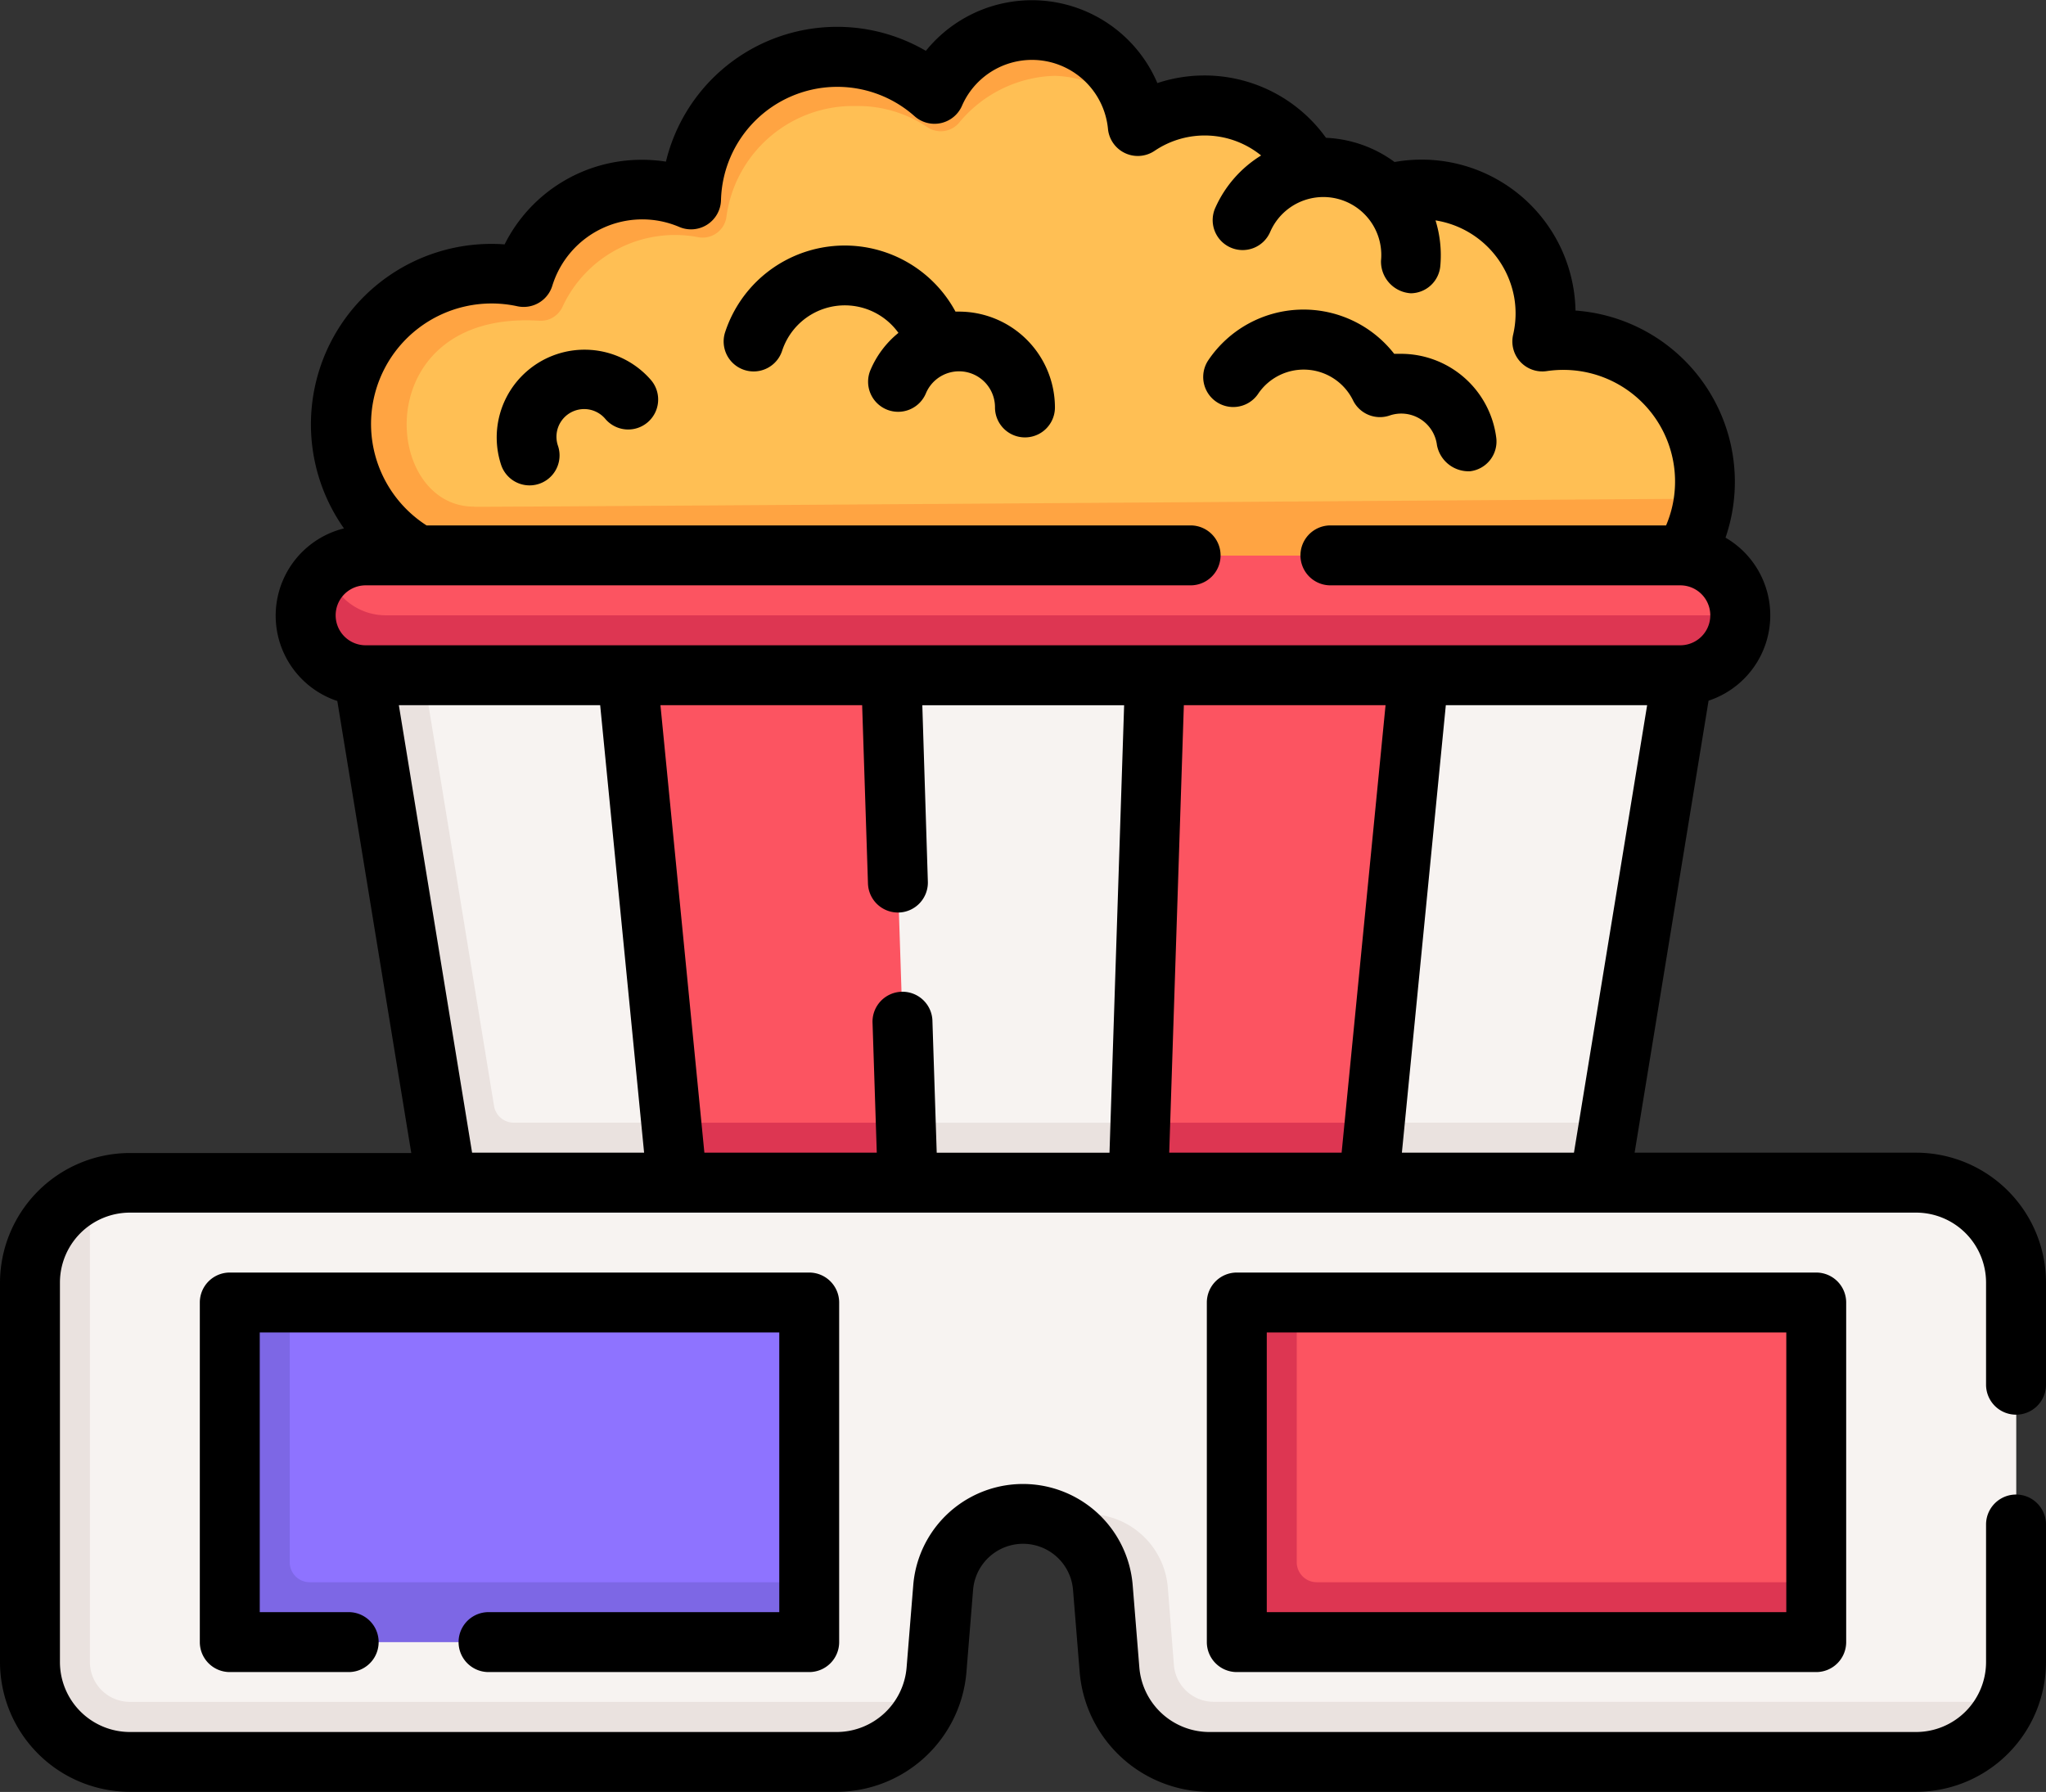 <svg xmlns="http://www.w3.org/2000/svg" width="36.933" height="32.352" viewBox="0 0 36.933 32.352">
  <rect x="0" y="0" width="36.933" height="32.352" fill="#333333" stroke="none"/>
  <g id="_3d-glasses" data-name="3d-glasses" transform="translate(0 -31.75)">
    <g id="Grupo_39461" data-name="Grupo 39461" transform="translate(0.541 32.291)">
      <g id="Grupo_39452" data-name="Grupo 39452" transform="translate(5.614)">
        <path id="Trazado_106551" data-name="Trazado 106551" d="M107.418,46.632a2.16,2.16,0,0,0-2.965-.94.142.142,0,0,1-.209-.093c-.18-.872-1.874-1.153-1.874-1.153a1.7,1.7,0,0,0-1.52,1.016.145.145,0,0,1-.217.046,3.032,3.032,0,0,0-1.7-.727,2.555,2.555,0,0,0-2.526,2.4.145.145,0,0,1-.191.123,3.591,3.591,0,0,0-.887-.169A2.089,2.089,0,0,0,93.4,48.677a.142.142,0,0,1-.157.091,4.32,4.32,0,0,0-1.016.124,2.041,2.041,0,0,0-1.977,2.178c-.07,1.558,1.736,2.824,3.279,2.824,1.42,0,16.145-.336,16.8-.336,1.309,0,4.021.242,4.172-1.026a2.589,2.589,0,0,0,.018-.306,2.558,2.558,0,0,0-2.558-2.558q-.1,0-.191.007a.145.145,0,0,1-.152-.169,2.225,2.225,0,0,0-.009-.695,2.239,2.239,0,0,0-2.986-1.722Z" transform="translate(-89.894 -44.072)" fill="#ffbf54"/>
        <path id="Trazado_106552" data-name="Trazado 106552" d="M87.726,47.856c-1.682,0-1.9-3.554,1.182-3.356a.432.432,0,0,0,.418-.254,2.238,2.238,0,0,1,2.442-1.256.434.434,0,0,0,.513-.344,2.309,2.309,0,0,1,2.341-2.023,2.246,2.246,0,0,1,1.286.38.433.433,0,0,0,.58-.083,2.319,2.319,0,0,1,1.72-.842,2.012,2.012,0,0,1,1.468.7,1.919,1.919,0,0,0-3.558-.537.145.145,0,0,1-.217.046,2.637,2.637,0,0,0-4.246,1.83.145.145,0,0,1-.191.123,2.24,2.24,0,0,0-2.8,1.356.142.142,0,0,1-.157.09,2.718,2.718,0,1,0-.46,5.4c1.42,0,18.694.879,19.346.879a2.558,2.558,0,0,0,2.54-2.253c-6.532.045-21.1.147-22.2.147Z" transform="translate(-85.326 -39.25)" fill="#ffa442"/>
      </g>
      <g id="Grupo_39453" data-name="Grupo 39453" transform="translate(6.023 11.289)">
        <path id="Trazado_106553" data-name="Trazado 106553" d="M117.84,206.616H98.522L97,196.95l.055-.289,23.2-.007.12.3-1.321,8.079Z" transform="translate(-96.567 -196.59)" fill="#f7f3f1"/>
        <path id="Trazado_106554" data-name="Trazado 106554" d="M93.354,203.887l-1.272-7.777-.533-.361-.549.361,2.171,13.273h19.463l.849-5.194H93.71A.361.361,0,0,1,93.354,203.887Z" transform="translate(-91 -195.75)" fill="#eae2df"/>
      </g>
      <g id="Grupo_39454" data-name="Grupo 39454" transform="translate(10.784 11.355)">
        <path id="Trazado_106555" data-name="Trazado 106555" d="M169.4,210.226H158.88l-1.087-5.194L157,196.953l.233-.289,13.727-.007.322.3-.793,8.079Z" transform="translate(-157 -196.658)" fill="#fc5461"/>
        <path id="Trazado_106556" data-name="Trazado 106556" d="M180.178,317.944l.51-5.194h-12.7l.51,5.194Z" transform="translate(-167.198 -304.376)" fill="#dd3652"/>
      </g>
      <g id="Grupo_39455" data-name="Grupo 39455" transform="translate(15.545 11.338)">
        <path id="Trazado_106557" data-name="Trazado 106557" d="M227.038,206.4h-3.315l-.458-1.587L223,196.739l.138-.289,4.25-.023.373.312-.264,8.079Z" transform="translate(-223 -196.427)" fill="#f7f3f1"/>
        <path id="Trazado_106558" data-name="Trazado 106558" d="M230.726,317.944l.17-5.194h-4.232l.17,5.194Z" transform="translate(-226.4 -304.359)" fill="#eae2df"/>
      </g>
      <g id="Grupo_39456" data-name="Grupo 39456" transform="translate(4.977 9.486)">
        <path id="Trazado_106559" data-name="Trazado 106559" d="M104.512,172.6l-22.478.023a3.139,3.139,0,0,1-1.424-.642c0-.335-.252-.778-.014-.977a1.078,1.078,0,0,1,.691-.25H105.02a1.082,1.082,0,0,1,1.082,1.082C106.1,172.43,105.11,172.6,104.512,172.6Z" transform="translate(-80.205 -170.75)" fill="#fc5461"/>
        <path id="Trazado_106560" data-name="Trazado 106560" d="M76.891,174.211a1.082,1.082,0,0,0,.691,1.914h23.732a1.082,1.082,0,0,0,1.082-1.082H77.943A1.082,1.082,0,0,1,76.891,174.211Z" transform="translate(-76.5 -173.961)" fill="#dd3652"/>
      </g>
      <g id="Grupo_39458" data-name="Grupo 39458" transform="translate(0 20.811)">
        <path id="Trazado_106561" data-name="Trazado 106561" d="M9.572,329.7,9.5,336.262a1.8,1.8,0,0,0,1.8,1.8H23.778a1.9,1.9,0,0,0,1.8-.938,1.8,1.8,0,0,0,.144-.576l.12-1.484a1.446,1.446,0,0,1,1.442-1.33c.754,0,1.546.28,1.607,1.031l.1,1.639a1.8,1.8,0,0,0,1.8,1.658l12.4-.049a1.989,1.989,0,0,0,1.87-.888,1.8,1.8,0,0,0,.15-.721v-6.853a1.8,1.8,0,0,0-1.8-1.8H11.159a1.8,1.8,0,0,0-.7.142l-.019.009a1.866,1.866,0,0,0-.866,1.8Z" transform="translate(-9.356 -327.75)" fill="#f7f3f1"/>
        <g id="Grupo_39457" data-name="Grupo 39457" transform="translate(0 0.15)">
          <path id="Trazado_106562" data-name="Trazado 106562" d="M8.582,338.34v-8.506A1.8,1.8,0,0,0,7.5,331.487v6.853a1.8,1.8,0,0,0,1.8,1.8H22.067a1.8,1.8,0,0,0,1.653-1.082H9.3A.721.721,0,0,1,8.582,338.34Z" transform="translate(-7.5 -329.834)" fill="#eae2df"/>
          <path id="Trazado_106563" data-name="Trazado 106563" d="M258.725,413.474l-.11-1.4a1.443,1.443,0,0,0-1.439-1.33H256a1.446,1.446,0,0,1,1.442,1.33l.12,1.484a1.8,1.8,0,0,0,1.8,1.658h12.763a1.8,1.8,0,0,0,1.653-1.082H259.444A.721.721,0,0,1,258.725,413.474Z" transform="translate(-238.075 -404.911)" fill="#eae2df"/>
        </g>
      </g>
      <g id="Grupo_39459" data-name="Grupo 39459" transform="translate(3.607 22.975)">
        <path id="Trazado_106564" data-name="Trazado 106564" d="M69.31,363.737h-9.45a.361.361,0,0,1-.361-.361v-5.122a.361.361,0,0,1,.361-.361l.577-.144h9.017a.361.361,0,0,1,.361.361V362.8l-.144.577A.361.361,0,0,1,69.31,363.737Z" transform="translate(-59.356 -357.75)" fill="#8e73ff"/>
        <path id="Trazado_106565" data-name="Trazado 106565" d="M58.943,362.8a.361.361,0,0,1-.361-.361V357.75h-.721a.361.361,0,0,0-.361.361v5.41a.361.361,0,0,0,.361.361H67.6a.361.361,0,0,0,.361-.361V362.8Z" transform="translate(-57.5 -357.75)" fill="#7d67e5"/>
      </g>
      <g id="Grupo_39460" data-name="Grupo 39460" transform="translate(21.785 22.975)">
        <path id="Trazado_106566" data-name="Trazado 106566" d="M321.31,363.737h-9.45a.361.361,0,0,1-.361-.361v-5.122a.361.361,0,0,1,.361-.361l.577-.144h9.017a.361.361,0,0,1,.361.361V362.8l-.144.577A.361.361,0,0,1,321.31,363.737Z" transform="translate(-311.356 -357.75)" fill="#fc5461"/>
        <path id="Trazado_106567" data-name="Trazado 106567" d="M310.943,362.8a.361.361,0,0,1-.361-.361V357.75h-.721a.361.361,0,0,0-.361.361v5.41a.361.361,0,0,0,.361.361H319.6a.361.361,0,0,0,.361-.361V362.8Z" transform="translate(-309.5 -357.75)" fill="#dd3652"/>
      </g>
    </g>
    <g id="Grupo_39462" data-name="Grupo 39462" transform="translate(0 31.75)">
      <path id="Trazado_106568" data-name="Trazado 106568" d="M36.392,57.291a.541.541,0,0,0,.541-.541V54.905a2.347,2.347,0,0,0-2.344-2.344H29.507L30.842,44.4a1.622,1.622,0,0,0,.306-2.943,3.1,3.1,0,0,0-2.708-4.1,2.773,2.773,0,0,0-.039-.412,2.778,2.778,0,0,0-3.227-2.27,2.252,2.252,0,0,0-1.238-.437,2.7,2.7,0,0,0-3.044-.988,2.462,2.462,0,0,0-4.179-.582,3.178,3.178,0,0,0-4.692,2,2.792,2.792,0,0,0-.429-.033,2.763,2.763,0,0,0-2.483,1.527,3.258,3.258,0,0,0-2.9,5.128,1.623,1.623,0,0,0-.12,3.116l1.335,8.161H2.344A2.347,2.347,0,0,0,0,54.905v6.853A2.347,2.347,0,0,0,2.344,64.1H15.108a2.357,2.357,0,0,0,2.337-2.156l.12-1.484a.905.905,0,0,1,1.805,0l.12,1.484A2.357,2.357,0,0,0,21.826,64.1H34.589a2.347,2.347,0,0,0,2.344-2.344V59.274a.541.541,0,1,0-1.082,0v2.484a1.264,1.264,0,0,1-1.262,1.262H21.825a1.269,1.269,0,0,1-1.258-1.161l-.12-1.484a1.987,1.987,0,0,0-3.962,0l-.12,1.484a1.269,1.269,0,0,1-1.258,1.161H2.344a1.264,1.264,0,0,1-1.262-1.262V54.905a1.264,1.264,0,0,1,1.262-1.262H34.589a1.264,1.264,0,0,1,1.262,1.262V56.75A.541.541,0,0,0,36.392,57.291Zm-11.086-4.73.793-8.079h3.634l-1.321,8.079Zm-4.2,0,.264-8.079h3.641l-.793,8.079Zm-4.274-2.367a.541.541,0,1,0-1.081.035l.076,2.332H12.715l-.793-8.079h3.641l.105,3.22a.541.541,0,0,0,.54.523h.018a.541.541,0,0,0,.523-.558l-.1-3.184h3.643l-.264,8.079H16.909ZM6.6,42.318H21.492a.541.541,0,1,0,0-1.082H7.7a2.177,2.177,0,0,1-1-1.931,2.177,2.177,0,0,1,2.638-2.026.541.541,0,0,0,.632-.37,1.7,1.7,0,0,1,2.291-1.062.541.541,0,0,0,.754-.485,2.1,2.1,0,0,1,3.493-1.515.541.541,0,0,0,.857-.187A1.378,1.378,0,0,1,20,34.073a.541.541,0,0,0,.842.4,1.617,1.617,0,0,1,1.923.084,2.122,2.122,0,0,0-.822.934.541.541,0,1,0,.986.445,1.046,1.046,0,0,1,2,.521.574.574,0,0,0,.54.588A.541.541,0,0,0,26,36.546a2.125,2.125,0,0,0-.087-.817,1.715,1.715,0,0,1,1.421,1.394,1.692,1.692,0,0,1-.02.67.541.541,0,0,0,.606.657,2.041,2.041,0,0,1,.3-.022,2.016,2.016,0,0,1,1.855,2.808H24.016a.541.541,0,1,0,0,1.082h6.316a.541.541,0,1,1,0,1.082H6.6a.541.541,0,0,1,0-1.082Zm.6,2.164h3.634l.793,8.079H8.522Z" transform="translate(0 -31.75)"/>
      <path id="Trazado_106569" data-name="Trazado 106569" d="M55.212,356.381a.541.541,0,0,0,0,1.082H61a.541.541,0,0,0,.541-.541v-6.131A.541.541,0,0,0,61,350.25H50.541a.541.541,0,0,0-.541.541v6.131a.541.541,0,0,0,.541.541h2.146a.541.541,0,0,0,0-1.082H51.082v-5.049H60.46v5.049Z" transform="translate(-46.393 -327.275)"/>
      <path id="Trazado_106570" data-name="Trazado 106570" d="M302.541,350.25a.541.541,0,0,0-.541.541v6.131a.541.541,0,0,0,.541.541H313a.541.541,0,0,0,.541-.541v-6.131a.541.541,0,0,0-.541-.541Zm9.919,6.131h-9.378v-5.049h9.378Z" transform="translate(-280.215 -327.275)"/>
      <path id="Trazado_106571" data-name="Trazado 106571" d="M302.1,110.77a.992.992,0,0,1,1.713.118.541.541,0,0,0,.66.274.649.649,0,0,1,.855.535.581.581,0,0,0,.6.471.541.541,0,0,0,.471-.6,1.734,1.734,0,0,0-1.72-1.52q-.061,0-.123,0a2.074,2.074,0,0,0-3.355.115.541.541,0,1,0,.9.606Z" transform="translate(-279.389 -103.66)"/>
      <path id="Trazado_106572" data-name="Trazado 106572" d="M185.337,94.44l-.057,0a2.272,2.272,0,0,0-4.158.37.541.541,0,1,0,1.028.338,1.191,1.191,0,0,1,2.1-.324,1.729,1.729,0,0,0-.505.671.541.541,0,0,0,1,.422.649.649,0,0,1,1.248.253.541.541,0,1,0,1.082,0A1.733,1.733,0,0,0,185.337,94.44Z" transform="translate(-168.032 -88.814)"/>
      <path id="Trazado_106573" data-name="Trazado 106573" d="M124.845,119.668a1.582,1.582,0,0,0-.467,1.688.541.541,0,1,0,1.029-.336.5.5,0,0,1,.857-.486.541.541,0,0,0,.817-.71A1.586,1.586,0,0,0,124.845,119.668Z" transform="translate(-115.333 -112.966)"/>
    </g>
  </g>
</svg>
